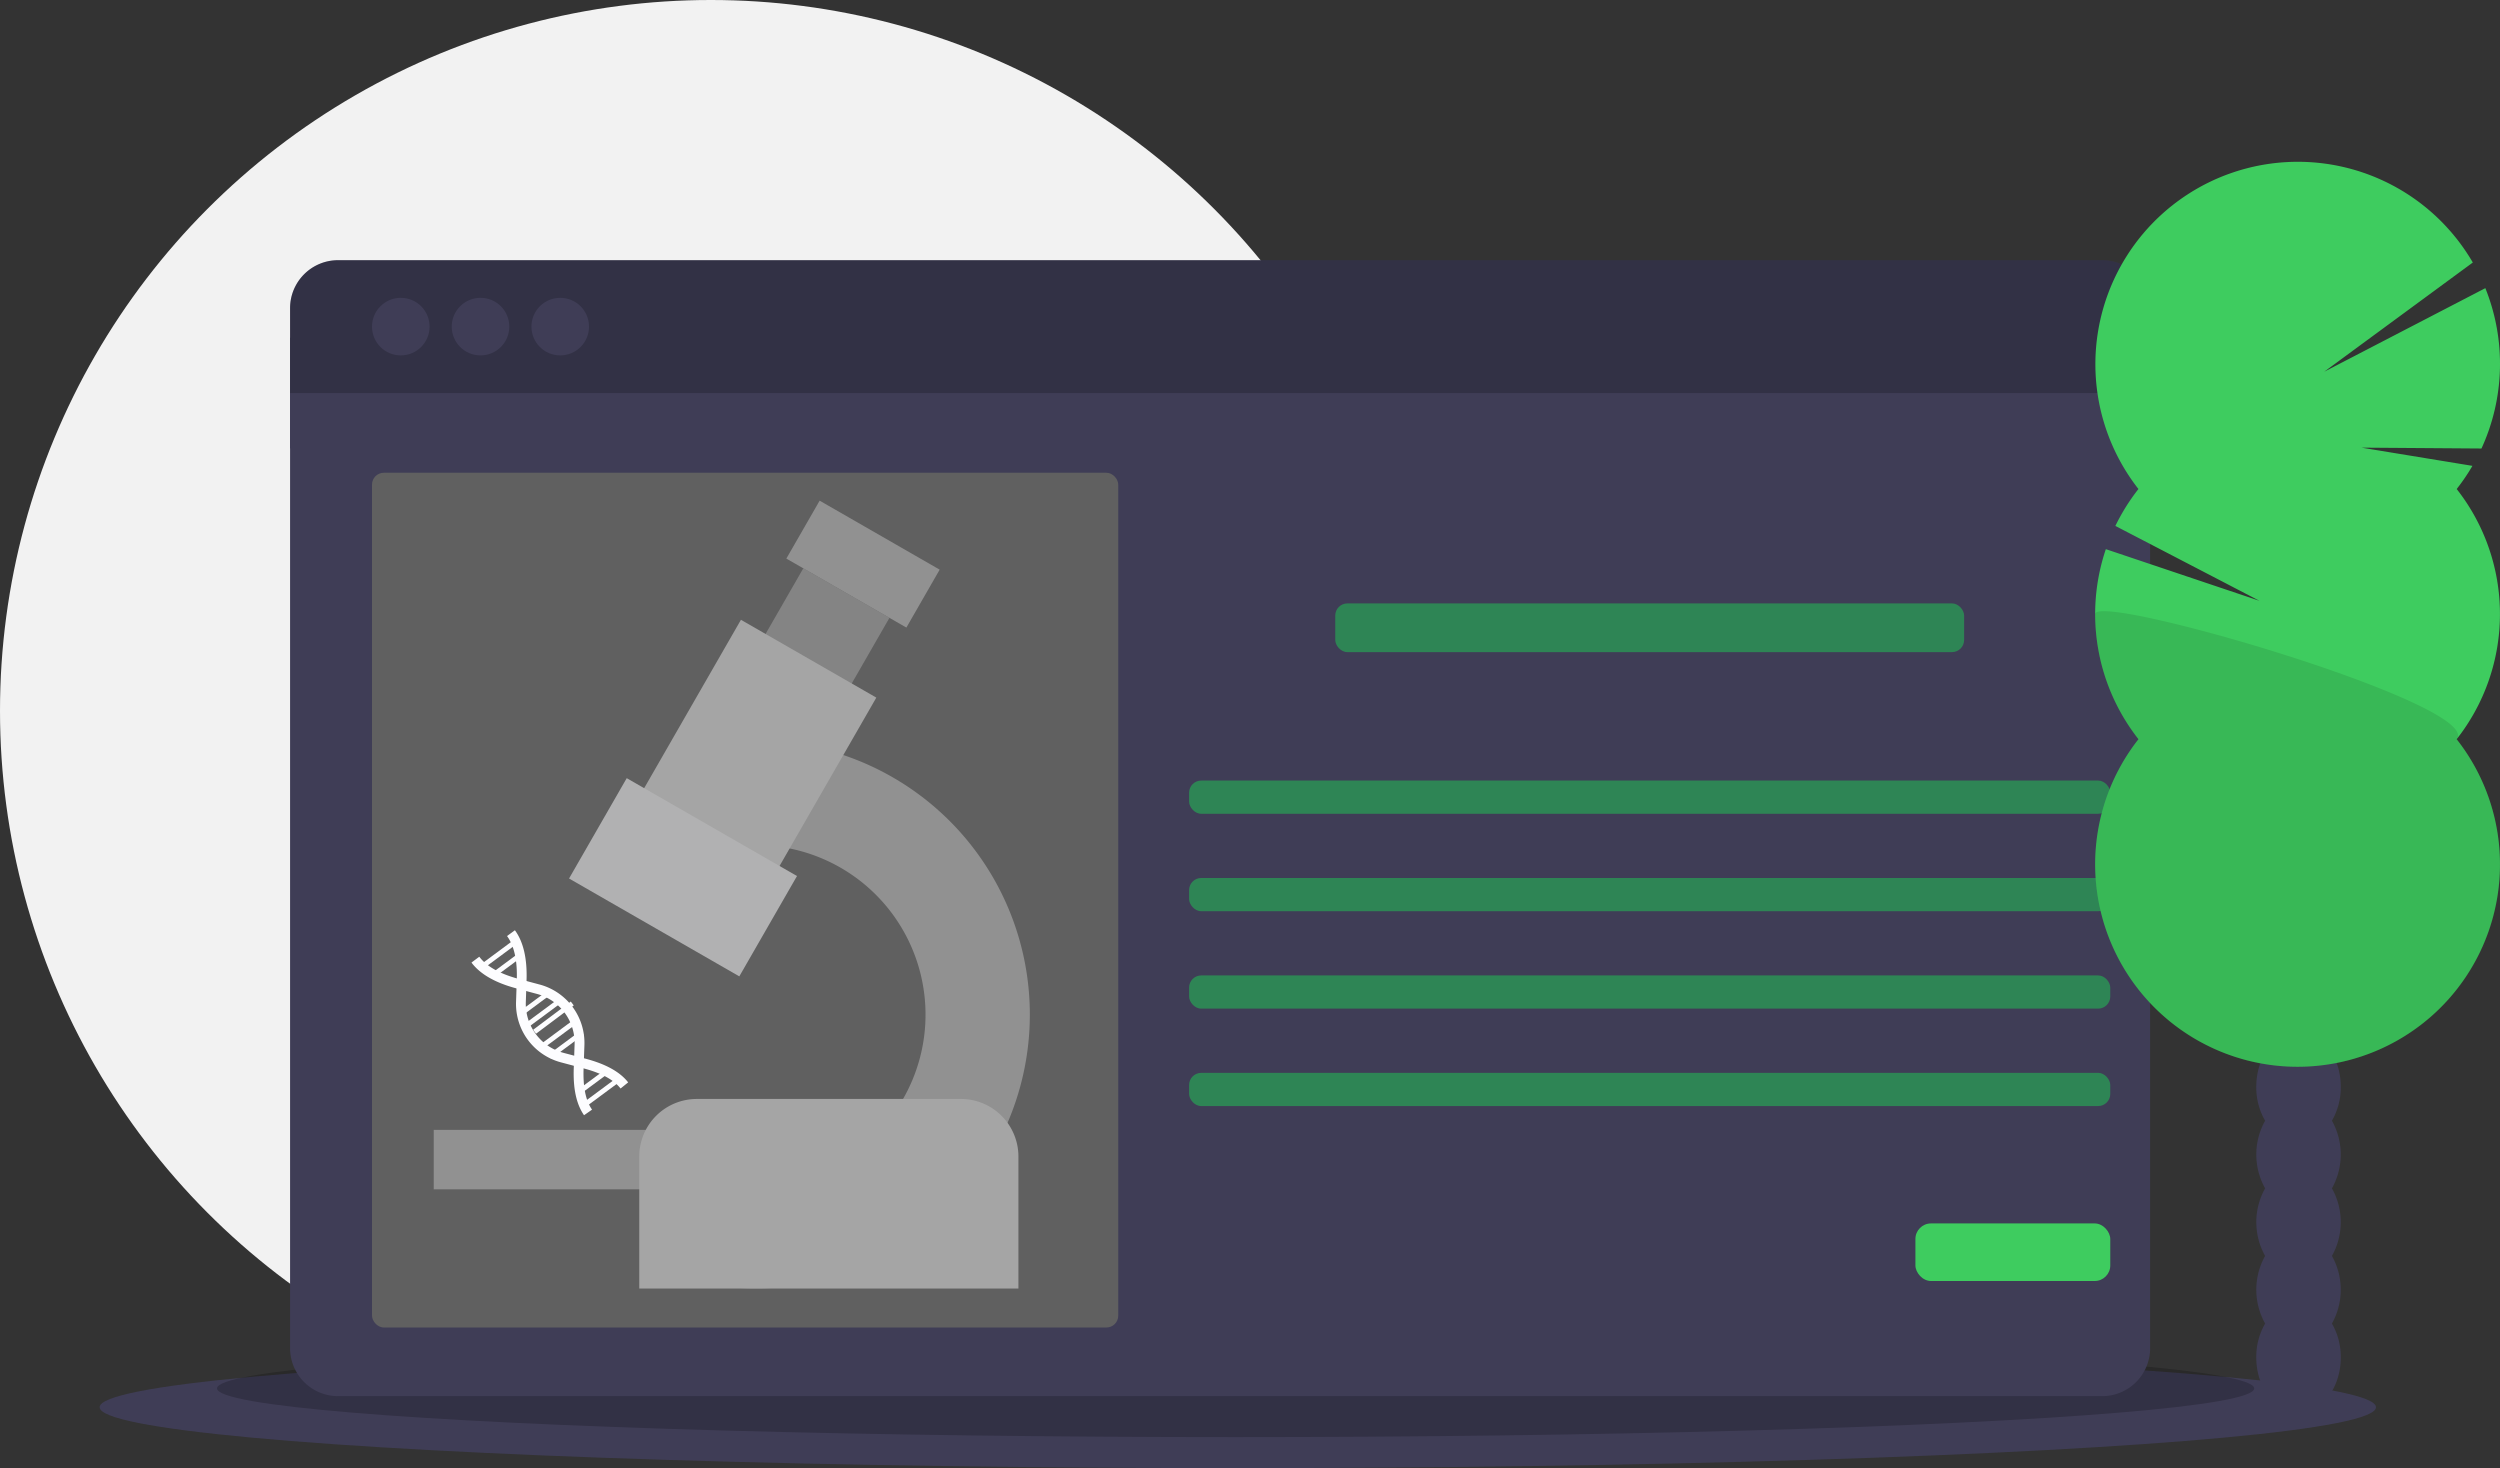 <svg id="ac356da0-b129-4ca5-aecc-4700531dd101" xmlns="http://www.w3.org/2000/svg" xmlns:xlink="http://www.w3.org/1999/xlink" viewBox="0 0 1129 663"><rect x="0" y="0" width="1129" height="663" fill="#333333" stroke="none"/><defs><style>.cls-1{fill:none;}.cls-2{fill:#f2f2f2;}.cls-3{fill:#3f3d56;}.cls-4{opacity:0.2;}.cls-4,.cls-8{isolation:isolate;}.cls-5{fill:#606060;}.cls-6{fill:#2e8555;}.cls-7{fill:#3ecc5f;}.cls-8{opacity:0.1;}.cls-9{clip-path:url(#clip-path);}.cls-10{fill:#fdfdff;}.cls-11{fill:#919191;}.cls-12{fill:#848484;}.cls-13{fill:#a5a5a5;}.cls-14{fill:#b1b1b2;}</style><clipPath id="clip-path"><path id="Path_309" data-name="Path 309" class="cls-1" d="M172.75,213.5h327.5a4.75,4.75,0,0,1,4.75,4.75v366.5a4.75,4.75,0,0,1-4.61,4.75l-327.5,9.85A4.75,4.75,0,0,1,168,594.6V218.25A4.75,4.75,0,0,1,172.75,213.5Z"/></clipPath></defs><title>2</title><circle class="cls-2" cx="321" cy="321" r="321"/><ellipse class="cls-3" cx="559" cy="635.5" rx="514" ry="27.5"/><ellipse class="cls-4" cx="558" cy="627" rx="460" ry="22"/><rect class="cls-3" x="131" y="152.5" width="840" height="50"/><path class="cls-3" d="M131,608.83a21.67,21.67,0,0,0,21.67,21.67H949.33A21.67,21.67,0,0,0,971,608.83h0V177.5H131Z"/><path class="cls-3" d="M949.33,117.5H152.67A21.67,21.67,0,0,0,131,139.17h0V177.5H971V139.17a21.67,21.67,0,0,0-21.67-21.67Z"/><path class="cls-4" d="M949.33,117.5H152.67A21.67,21.67,0,0,0,131,139.17h0V177.5H971V139.17a21.67,21.67,0,0,0-21.67-21.67Z"/><circle class="cls-3" cx="181" cy="147.5" r="13"/><circle class="cls-3" cx="217" cy="147.5" r="13"/><circle class="cls-3" cx="253" cy="147.5" r="13"/><rect class="cls-5" x="168" y="213.5" width="337" height="386" rx="5.34" ry="5.34"/><rect class="cls-6" x="603" y="272.5" width="284" height="22" rx="5.48" ry="5.48"/><rect class="cls-6" x="537" y="352.5" width="416" height="15" rx="5.48" ry="5.48"/><rect class="cls-6" x="537" y="396.5" width="416" height="15" rx="5.48" ry="5.48"/><rect class="cls-6" x="537" y="440.5" width="416" height="15" rx="5.48" ry="5.48"/><rect class="cls-6" x="537" y="484.5" width="416" height="15" rx="5.48" ry="5.48"/><rect class="cls-7" x="865" y="552.5" width="88" height="26" rx="7.03" ry="7.03"/><path class="cls-3" d="M1053.1,506.12a30.19,30.19,0,0,0,4-15.27c0-13.8-8.55-25-19.09-25s-19.08,11.18-19.08,25a30.18,30.18,0,0,0,4,15.27,31.25,31.25,0,0,0,0,30.53,31.25,31.25,0,0,0,0,30.53,31.25,31.25,0,0,0,0,30.53,30.18,30.18,0,0,0-4,15.27c0,13.79,8.54,25,19.08,25s19.09-11.19,19.09-25a30.19,30.19,0,0,0-4-15.27,31.25,31.25,0,0,0,0-30.53,31.25,31.25,0,0,0,0-30.53A31.25,31.25,0,0,0,1053.1,506.12Z"/><ellipse class="cls-3" cx="1038" cy="460.32" rx="19.08" ry="24.98"/><ellipse class="cls-3" cx="1038" cy="429.79" rx="19.08" ry="24.98"/><path class="cls-7" d="M1109.44,220.84a90.78,90.78,0,0,0,7.11-10.46l-50.15-8.23,54.23.4a91.52,91.52,0,0,0,1.75-72.42l-72.76,37.74,67.1-49.32a91.41,91.41,0,1,0-151,102.29,91.64,91.64,0,0,0-10.42,16.67l65.08,33.82L951,248a91.43,91.43,0,0,0,14.74,85.83,91.41,91.41,0,1,0,143.69,0A91.42,91.42,0,0,0,1109.44,220.84Z"/><path class="cls-8" d="M946.19,277.36a91,91,0,0,0,19.56,56.51,91.41,91.41,0,1,0,143.69,0C1121.69,318.32,946.19,267.1,946.19,277.36Z"/><g class="cls-9"><rect class="cls-10" x="216.79" y="429.74" width="16.99" height="2.21" transform="translate(-212.21 218.77) rotate(-36.53)"/><rect class="cls-10" x="220.42" y="434.65" width="16.99" height="2.21" transform="translate(-214.42 221.89) rotate(-36.53)"/><rect class="cls-10" x="263.04" y="492.17" width="16.99" height="2.21" transform="translate(-240.29 258.57) rotate(-36.53)"/><rect class="cls-10" x="259.41" y="487.27" width="16.99" height="2.21" transform="translate(-238.08 255.44) rotate(-36.53)"/><rect class="cls-10" x="237.98" y="461.24" width="21.28" height="2.21" transform="matrix(0.8, -0.6, 0.6, 0.8, -226.38, 238.85)"/><rect class="cls-10" x="232.51" y="451.86" width="18.24" height="2.21" transform="translate(-222.17 232.85) rotate(-36.53)"/><rect class="cls-10" x="235.99" y="456.56" width="18.24" height="2.21" transform="translate(-224.28 235.84) rotate(-36.53)"/><rect class="cls-10" x="242.96" y="465.95" width="18.24" height="2.21" transform="translate(-228.5 241.83) rotate(-36.53)"/><rect class="cls-10" x="246.44" y="470.65" width="18.24" height="2.21" transform="translate(-230.62 244.83) rotate(-36.53)"/><path class="cls-10" d="M280.25,491.57c-3.12-4-8.67-7-17-9.17l-9.81-2.61a27.31,27.31,0,0,1-20.39-27.44l.33-9.8c.3-8.79-1.19-15.46-4.4-19.83l3.55-2.62c3.82,5.19,5.59,12.79,5.26,22.6l-.33,9.79a22.92,22.92,0,0,0,17.11,23l9.82,2.6c9.24,2.45,15.55,5.95,19.29,10.71Z"/><path class="cls-10" d="M267.37,501.11l-3.62,2.53c-3.46-5-5-12-4.63-21.58l.36-10.15a22.91,22.91,0,0,0-17.05-23.07L233,446.3c-9.48-2.54-16.23-6.45-20.08-11.61l3.53-2.64c3.25,4.35,9.2,7.71,17.69,10l9.47,2.54a27.3,27.3,0,0,1,20.31,27.49l-.36,10.15C263.22,490.79,264.47,497,267.37,501.11Z"/><path class="cls-11" d="M341.46,334.5a126.1,126.1,0,0,0-13.1.7v47.56a76.56,76.56,0,1,1,13.1,152,77.45,77.45,0,0,1-13.1-1.14v47.55a123.67,123.67,0,1,0,13.1-246.65Z"/><rect class="cls-12" x="288.56" y="299.59" width="125.02" height="44.88" transform="translate(-103.07 465.92) rotate(-60.11)"/><rect class="cls-13" x="289.13" y="306.22" width="101.51" height="70.52" transform="translate(-125.55 465.98) rotate(-60.11)"/><rect class="cls-11" x="374.65" y="223.49" width="30.17" height="62.52" transform="translate(-25.35 465.7) rotate(-60.11)"/><rect class="cls-14" x="282.32" y="351.83" width="52.27" height="88.69" transform="translate(-188.74 466.17) rotate(-60.11)"/><rect class="cls-11" x="195.87" y="510.25" width="173.59" height="26.84"/><path class="cls-13" d="M314.7,496.29H433.92a26,26,0,0,1,26,26V581.9a0,0,0,0,1,0,0H288.69a0,0,0,0,1,0,0V522.29a26,26,0,0,1,26-26Z"/></g></svg>